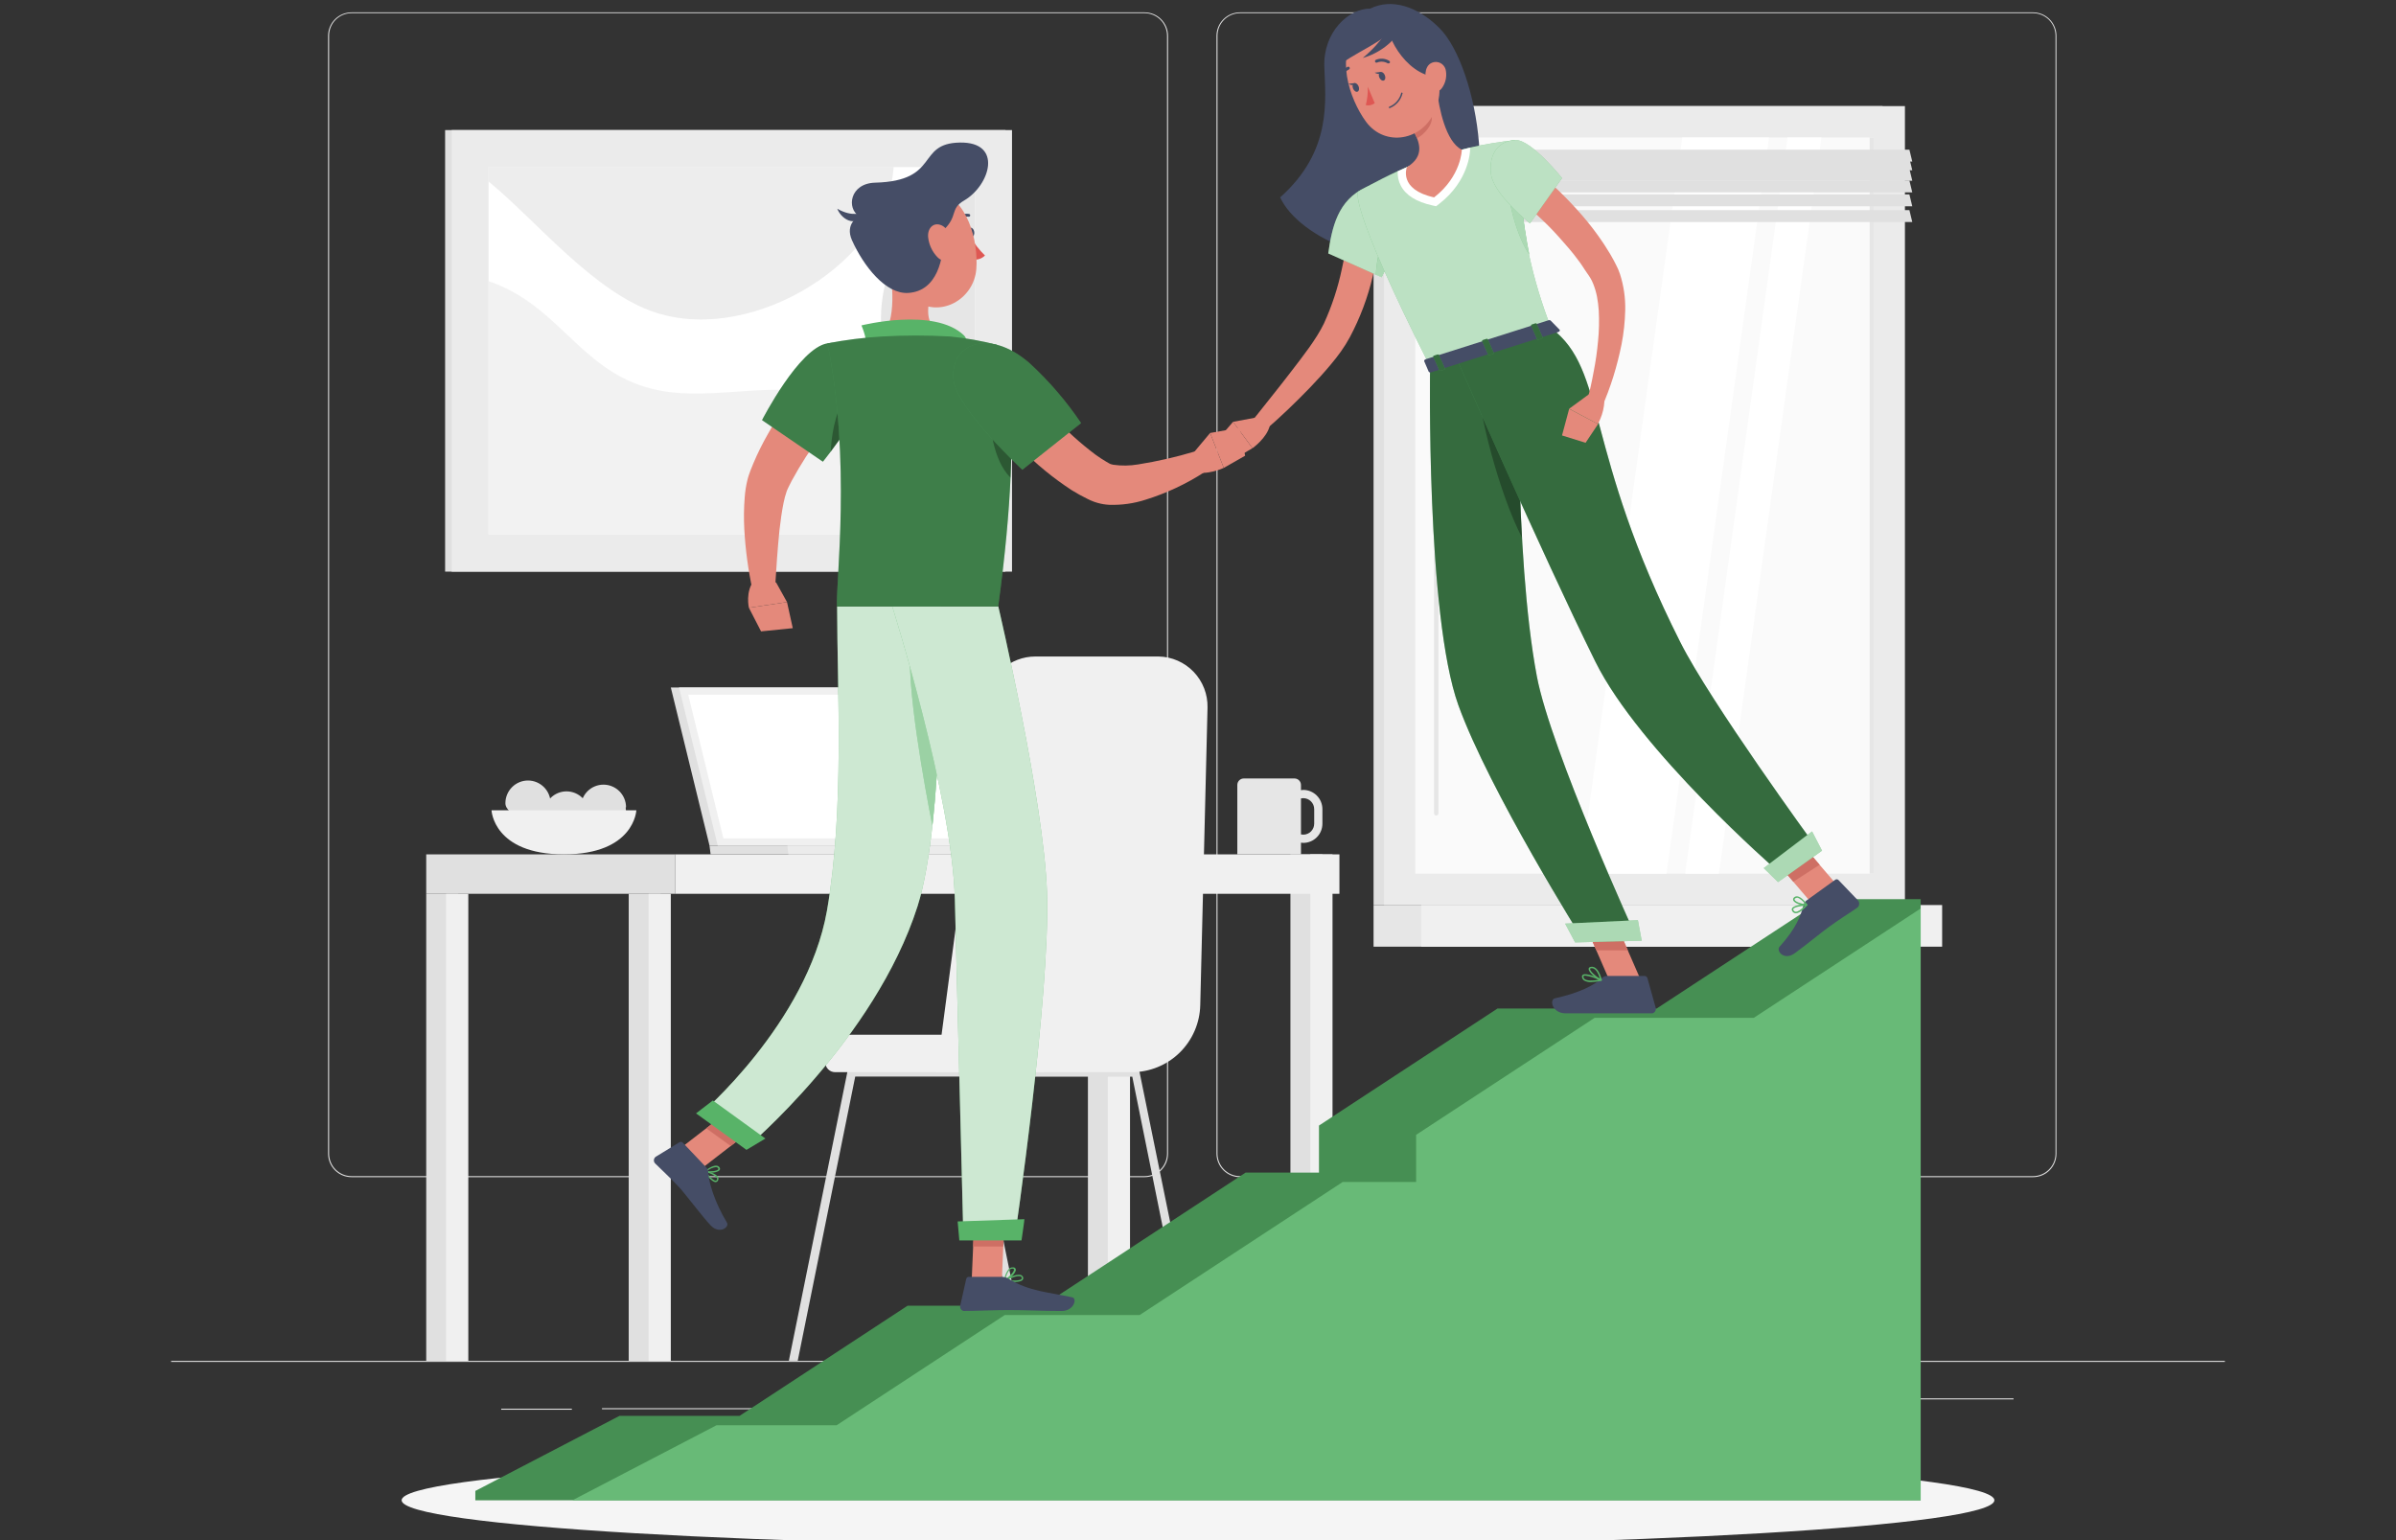 <svg width="280" height="180" viewBox="0 0 280 180" fill="none" xmlns="http://www.w3.org/2000/svg">
<rect x="0" y="0" width="280" height="180" fill="#333333" stroke="none"/>
<g clip-path="url(#clip0_28_4531)">
<path d="M260 159.05H20V159.17H260V159.05Z" fill="#E0E0E0"/>
<path d="M91.573 164.58H70.348V164.7H91.573V164.58Z" fill="#E0E0E0"/>
<path d="M66.828 164.637H58.572V164.758H66.828V164.637Z" fill="#E0E0E0"/>
<path d="M129.968 163.83H119.932V163.95H129.968V163.83Z" fill="#E0E0E0"/>
<path d="M154.491 162.53H127.957V162.65H154.491V162.53Z" fill="#E0E0E0"/>
<path d="M202.415 164.758H196.002V164.878H202.415V164.758Z" fill="#E0E0E0"/>
<path d="M193.337 164.758H191.244V164.878H193.337V164.758Z" fill="#E0E0E0"/>
<path d="M235.304 163.43H208.064V163.55H235.304V163.43Z" fill="#E0E0E0"/>
<path d="M133.759 137.579H41.076C40.35 137.578 39.654 137.288 39.141 136.773C38.628 136.257 38.34 135.559 38.34 134.831V4.169C38.346 3.445 38.637 2.753 39.149 2.243C39.662 1.732 40.354 1.446 41.076 1.444H133.759C134.486 1.444 135.183 1.734 135.697 2.249C136.211 2.765 136.5 3.464 136.5 4.193V4.193V134.831C136.5 135.56 136.211 136.259 135.697 136.774C135.183 137.29 134.486 137.579 133.759 137.579V137.579ZM41.076 1.541C40.382 1.542 39.716 1.819 39.226 2.312C38.735 2.805 38.46 3.473 38.46 4.169V134.831C38.46 135.527 38.735 136.195 39.226 136.688C39.716 137.18 40.382 137.458 41.076 137.459H133.759C134.453 137.457 135.119 137.179 135.609 136.686C136.1 136.194 136.377 135.527 136.38 134.831V4.169C136.377 3.473 136.1 2.806 135.609 2.313C135.119 1.821 134.453 1.543 133.759 1.541H41.076Z" fill="#E0E0E0"/>
<path d="M237.589 137.579H144.901C144.175 137.577 143.479 137.287 142.966 136.772C142.452 136.257 142.163 135.559 142.16 134.831V4.169C142.168 3.445 142.46 2.752 142.973 2.242C143.486 1.732 144.179 1.446 144.901 1.444H237.589C238.31 1.447 239.001 1.734 239.512 2.244C240.024 2.754 240.314 3.446 240.32 4.169V134.831C240.321 135.191 240.251 135.548 240.114 135.881C239.977 136.214 239.776 136.517 239.522 136.772C239.269 137.028 238.967 137.23 238.636 137.369C238.304 137.507 237.948 137.579 237.589 137.579V137.579ZM144.901 1.541C144.207 1.543 143.542 1.821 143.051 2.313C142.56 2.806 142.283 3.473 142.28 4.169V134.831C142.283 135.527 142.56 136.194 143.051 136.686C143.542 137.179 144.207 137.457 144.901 137.459H237.589C238.283 137.457 238.948 137.179 239.439 136.686C239.93 136.194 240.207 135.527 240.21 134.831V4.169C240.207 3.473 239.93 2.806 239.439 2.313C238.948 1.821 238.283 1.543 237.589 1.541H144.901Z" fill="#E0E0E0"/>
<path d="M219.997 12.4H160.516V105.769H219.997V12.4Z" fill="#E0E0E0"/>
<path d="M222.612 12.4H161.738V105.769H222.612V12.4Z" fill="#EBEBEB"/>
<path d="M219.997 105.774H160.516V110.641H219.997V105.774Z" fill="#E6E6E6"/>
<path d="M226.961 105.774H166.088V110.641H226.961V105.774Z" fill="#F0F0F0"/>
<path d="M218.955 16.069H165.396V102.107H218.955V16.069Z" fill="#FAFAFA"/>
<path d="M184.621 102.107L196.592 16.069H206.725L194.754 102.107H184.621Z" fill="white"/>
<path d="M167.84 95.314C167.771 95.313 167.705 95.284 167.656 95.235C167.608 95.185 167.581 95.119 167.581 95.049V18.456C167.576 18.422 167.578 18.387 167.587 18.353C167.596 18.32 167.611 18.288 167.632 18.26C167.653 18.233 167.679 18.209 167.709 18.192C167.739 18.174 167.772 18.163 167.806 18.158C167.841 18.153 167.875 18.155 167.909 18.164C167.943 18.173 167.974 18.188 168.002 18.209C168.029 18.23 168.053 18.256 168.07 18.287C168.088 18.317 168.099 18.35 168.104 18.384C168.109 18.408 168.109 18.433 168.104 18.456V95.049C168.104 95.119 168.076 95.187 168.026 95.236C167.977 95.286 167.91 95.314 167.84 95.314Z" fill="#E6E6E6"/>
<path d="M196.928 102.107L208.899 16.069H212.849L200.878 102.107H196.928Z" fill="white"/>
<path d="M218.956 16.069H218.49V102.107H218.956V16.069Z" fill="#E6E6E6"/>
<path d="M223.471 18.885H163.994L163.658 17.494H223.135L223.471 18.885Z" fill="#E0E0E0"/>
<path d="M223.471 19.9H163.994L163.658 18.514H223.135L223.471 19.9Z" fill="#E0E0E0"/>
<path d="M223.471 21.124H163.994L163.658 19.733H223.135L223.471 21.124Z" fill="#E0E0E0"/>
<path d="M223.471 22.485H163.994L163.658 21.094H223.135L223.471 22.485Z" fill="#E0E0E0"/>
<path d="M223.471 24.113H163.994L163.658 22.722H223.135L223.471 24.113Z" fill="#E0E0E0"/>
<path d="M223.471 25.946H163.994L163.658 24.555H223.135L223.471 25.946Z" fill="#E0E0E0"/>
<path d="M64.304 93.87C64.304 95.314 65.317 96.344 63.862 96.344C62.408 96.344 59.062 95.328 59.062 93.87C59.062 93.168 59.341 92.494 59.836 91.998C60.331 91.501 61.002 91.222 61.703 91.222C62.403 91.222 63.074 91.501 63.569 91.998C64.064 92.494 64.343 93.168 64.343 93.87H64.304Z" fill="#E0E0E0"/>
<path d="M68.806 95.136C68.806 96.581 69.819 97.606 68.365 97.606C66.91 97.606 63.565 96.59 63.565 95.136C63.565 94.434 63.843 93.761 64.338 93.264C64.833 92.768 65.504 92.489 66.204 92.489C66.905 92.489 67.576 92.768 68.071 93.264C68.566 93.761 68.844 94.434 68.844 95.136H68.806Z" fill="#E0E0E0"/>
<path d="M73.123 94.351C73.123 95.795 74.135 96.821 72.681 96.821C71.227 96.821 67.881 95.805 67.881 94.351C67.881 93.649 68.159 92.975 68.654 92.479C69.149 91.982 69.821 91.704 70.521 91.704C71.221 91.704 71.892 91.982 72.388 92.479C72.883 92.975 73.161 93.649 73.161 94.351H73.123Z" fill="#E0E0E0"/>
<path d="M57.44 94.703C57.44 94.703 57.656 99.849 65.902 99.849C74.148 99.849 74.364 94.703 74.364 94.703H57.44Z" fill="#F0F0F0"/>
<path d="M154.54 99.853H150.801V159.049H154.54V99.853Z" fill="#E0E0E0"/>
<path d="M155.72 99.853H153.123V159.049H155.72V99.853Z" fill="#F0F0F0"/>
<path d="M156.527 99.853H78.887V104.46H156.527V99.853Z" fill="#F0F0F0"/>
<path d="M77.212 104.46H73.473V159.049H77.212V104.46Z" fill="#E0E0E0"/>
<path d="M78.392 104.46H75.795V159.049H78.392V104.46Z" fill="#F0F0F0"/>
<path d="M53.548 104.46H49.809V159.049H53.548V104.46Z" fill="#E0E0E0"/>
<path d="M54.728 104.46H52.131V159.049H54.728V104.46Z" fill="#F0F0F0"/>
<path d="M130.876 104.46H127.137V159.049H130.876V104.46Z" fill="#E0E0E0"/>
<path d="M132.056 104.46H129.459V159.049H132.056V104.46Z" fill="#F0F0F0"/>
<path d="M78.887 99.853H49.809V104.46H78.887V99.853Z" fill="#E0E0E0"/>
<path d="M78.393 80.348H109.602L114.124 98.828H82.914L78.393 80.348Z" fill="#E0E0E0"/>
<path d="M82.914 98.828L83.044 99.853H114.253L114.128 98.828H82.914Z" fill="#E0E0E0"/>
<path d="M79.352 80.348H110.561L115.083 98.828H83.878L79.352 80.348Z" fill="#F0F0F0"/>
<path d="M84.537 97.986L80.428 81.19H109.905L114.013 97.986H84.537Z" fill="white"/>
<path d="M92.01 98.828L92.135 99.853H126.503L126.378 98.828H92.01Z" fill="#EBEBEB"/>
<path d="M152.303 92.32C152.213 92.325 152.123 92.334 152.034 92.349V91.742C152.034 91.541 151.954 91.347 151.812 91.204C151.669 91.062 151.476 90.982 151.275 90.982H145.352C145.151 90.982 144.958 91.062 144.816 91.204C144.674 91.347 144.594 91.541 144.594 91.742V99.849H152.034V98.486C152.123 98.499 152.213 98.507 152.303 98.51C152.596 98.51 152.887 98.453 153.159 98.34C153.43 98.227 153.676 98.062 153.884 97.853C154.092 97.645 154.257 97.398 154.369 97.126C154.481 96.854 154.539 96.562 154.539 96.267V96.267V94.568C154.539 93.973 154.304 93.401 153.884 92.98C153.465 92.559 152.896 92.321 152.303 92.32V92.32ZM153.579 96.267C153.579 96.607 153.445 96.933 153.205 97.173C152.966 97.413 152.641 97.548 152.303 97.548V97.548C152.212 97.548 152.122 97.538 152.034 97.519V93.312C152.122 93.292 152.212 93.282 152.303 93.283C152.642 93.284 152.966 93.42 153.206 93.661C153.445 93.902 153.579 94.228 153.579 94.568V96.267Z" fill="#E6E6E6"/>
<path d="M120.123 159.05H119.087L116.116 144.377L115.597 141.806L112.357 125.82H99.944L93.224 159.035H92.188L99.042 125.194C99.059 125.079 99.117 124.974 99.206 124.899C99.294 124.824 99.406 124.783 99.522 124.785H112.765C112.881 124.783 112.993 124.824 113.081 124.899C113.17 124.974 113.228 125.079 113.245 125.194L116.091 139.236L116.61 141.802L120.123 159.05Z" fill="#E0E0E0"/>
<path d="M140.058 159.05H139.04L132.32 125.834H119.874L116.634 141.831L116.115 144.416L113.144 159.088H112.107L115.597 141.845L116.115 139.289L118.957 125.247C118.98 125.135 119.04 125.034 119.127 124.96C119.214 124.886 119.323 124.843 119.437 124.838H132.68C132.796 124.837 132.908 124.877 132.997 124.952C133.085 125.028 133.143 125.132 133.16 125.247L140.058 159.05Z" fill="#E0E0E0"/>
<path d="M109.453 125.309H132.268C134.359 125.308 136.368 124.486 137.862 123.018C139.357 121.551 140.219 119.554 140.264 117.457L141.114 82.687C141.13 81.92 140.995 81.158 140.717 80.443C140.439 79.728 140.023 79.076 139.494 78.522C138.964 77.969 138.331 77.526 137.631 77.218C136.93 76.91 136.176 76.743 135.412 76.727H120.988C119.557 76.728 118.176 77.255 117.109 78.211C116.041 79.166 115.361 80.482 115.199 81.907L109.453 125.309Z" fill="#F0F0F0"/>
<path d="M121.894 125.308H97.587C97.285 125.308 96.996 125.188 96.782 124.974C96.569 124.76 96.449 124.47 96.449 124.168V124.062C96.449 123.65 96.529 123.242 96.686 122.862C96.843 122.481 97.073 122.135 97.363 121.844C97.653 121.553 97.998 121.322 98.377 121.165C98.757 121.008 99.163 120.927 99.574 120.928H121.894V125.308V125.308Z" fill="#F0F0F0"/>
<path d="M117.497 15.203H52.016V66.807H117.497V15.203Z" fill="#E0E0E0"/>
<path d="M118.265 15.203H52.783V66.807H118.265V15.203Z" fill="#EBEBEB"/>
<path d="M113.955 19.526H57.094V62.484H113.955V19.526Z" fill="white"/>
<path opacity="0.5" d="M57.094 32.859V62.483H106.457C107.964 56.355 106.02 50.189 98.297 46.828C91.63 43.94 83.686 47.055 76.754 45.572C68.753 43.858 66.103 37.283 59.527 33.899C58.742 33.495 57.928 33.147 57.094 32.859V32.859Z" fill="#E6E6E6"/>
<path opacity="0.7" d="M57.094 19.526V21.21C62.633 25.726 69.444 34.261 76.726 36.566C88.246 40.22 103.731 30.347 104.431 19.526H57.094Z" fill="#E6E6E6"/>
<path d="M104.134 43.378C106.351 49.097 109.85 53.439 113.954 57.314V21.779C106.063 24.152 100.39 33.727 104.134 43.378Z" fill="#E6E6E6"/>
<path d="M140.001 180.788C191.4 180.788 233.068 178.348 233.068 175.338C233.068 172.329 191.4 169.889 140.001 169.889C88.601 169.889 46.934 172.329 46.934 175.338C46.934 178.348 88.601 180.788 140.001 180.788Z" fill="#F5F5F5"/>
<path d="M55.549 174.252V175.34H224.451V105.091H213.099L193.597 117.877H174.997L154.141 131.548V137.05H145.563L121.827 152.609H106.059L86.418 165.486H72.387L55.549 174.252Z" fill="#58B368"/>
<path opacity="0.2" d="M55.549 174.252V175.34H224.451V105.091H213.099L193.597 117.877H174.997L154.141 131.548V137.05H145.563L121.827 152.609H106.059L86.418 165.486H72.387L55.549 174.252Z" fill="black"/>
<path d="M66.9 175.339H224.451V106.179L204.948 118.96H186.348L165.492 132.631V138.138H156.915L133.179 153.696H117.411L97.774 166.573H83.739L66.9 175.339Z" fill="#58B368"/>
<path opacity="0.1" d="M66.9 175.339H224.451V106.179L204.948 118.96H186.348L165.492 132.631V138.138H156.915L133.179 153.696H117.411L97.774 166.573H83.739L66.9 175.339Z" fill="white"/>
<path d="M100.162 45.582C99.49 46.367 98.722 47.243 98.064 48.104C97.406 48.966 96.686 49.842 96.034 50.733C94.731 52.46 93.558 54.281 92.525 56.182L92.174 56.88L92.045 57.145C92.006 57.217 91.978 57.318 91.939 57.405C91.785 57.848 91.661 58.301 91.57 58.762C91.368 59.763 91.214 60.851 91.09 61.954C90.864 64.158 90.715 66.464 90.576 68.727L87.941 68.963C87.432 66.622 87.111 64.245 86.981 61.853C86.913 60.608 86.929 59.36 87.029 58.117C87.078 57.429 87.186 56.746 87.35 56.076C87.403 55.888 87.442 55.71 87.514 55.513C87.586 55.315 87.653 55.099 87.706 54.974L88.066 54.088C88.556 52.932 89.116 51.807 89.741 50.718C90.341 49.64 91.008 48.619 91.661 47.618C92.314 46.617 93.058 45.644 93.811 44.73C94.186 44.248 94.57 43.767 94.958 43.329C95.347 42.891 95.736 42.434 96.187 41.947L100.162 45.582Z" fill="#E4897B"/>
<path d="M101.029 46.795C100.549 47.686 100.006 48.548 99.483 49.352C98.581 50.743 97.707 51.946 97.083 52.774C96.522 53.52 96.162 53.958 96.162 53.958L89.053 49.101C89.053 49.101 93.373 40.667 96.699 40.128C100.126 39.584 103.261 42.8 101.029 46.795Z" fill="#58B368"/>
<path opacity="0.3" d="M101.029 46.795C100.549 47.686 100.006 48.548 99.483 49.352C98.581 50.743 97.707 51.946 97.083 52.774C96.522 53.52 96.162 53.958 96.162 53.958L89.053 49.101C89.053 49.101 93.373 40.667 96.699 40.128C100.126 39.584 103.261 42.8 101.029 46.795Z" fill="black"/>
<path d="M113.553 149.648H117.076L117.426 141.459H113.903L113.553 149.648Z" fill="#E4897B"/>
<path d="M79.262 134.394L82.123 136.464L88.871 131.25L86.01 129.18L79.262 134.394Z" fill="#E4897B"/>
<path d="M117.426 141.459L117.249 145.681H113.721L113.898 141.459H117.426Z" fill="#CE6F64"/>
<path d="M86.011 129.18L88.872 131.25L85.387 133.936L82.531 131.866L86.011 129.18Z" fill="#CE6F64"/>
<path d="M109.977 70.879C109.977 70.879 110.38 96.046 107.227 105.914C102.235 121.545 87.153 134.205 87.153 134.205L81.758 130.301C81.758 130.301 94.31 119.605 96.638 106.444C98.707 94.616 97.828 80.541 97.828 70.879H109.977Z" fill="#58B368"/>
<path opacity="0.7" d="M109.977 70.879C109.977 70.879 110.38 96.046 107.227 105.914C102.235 121.545 87.153 134.205 87.153 134.205L81.758 130.301C81.758 130.301 94.31 119.605 96.638 106.444C98.707 94.616 97.828 80.541 97.828 70.879H109.977Z" fill="white"/>
<path d="M90.7 68.077L91.972 70.368L87.518 71.032C87.518 71.032 87.062 69.107 88.161 67.778L90.7 68.077Z" fill="#E4897B"/>
<path d="M92.644 73.416L88.938 73.791L87.518 71.033L91.972 70.368L92.644 73.416Z" fill="#E4897B"/>
<path d="M113.187 27.173C113.231 27.453 113.413 27.655 113.6 27.655C113.787 27.655 113.893 27.371 113.85 27.092C113.807 26.812 113.624 26.61 113.437 26.61C113.25 26.61 113.144 26.889 113.187 27.173Z" fill="#454D66"/>
<path d="M113.389 27.665C113.858 28.473 114.436 29.212 115.107 29.86C114.938 30.031 114.735 30.163 114.51 30.246C114.285 30.329 114.045 30.362 113.806 30.342L113.389 27.665Z" fill="#DE5753"/>
<path d="M111.92 25.768C111.899 25.769 111.877 25.765 111.857 25.758C111.837 25.75 111.819 25.739 111.803 25.724C111.788 25.709 111.775 25.692 111.766 25.672C111.757 25.652 111.753 25.631 111.752 25.61C111.752 25.586 111.757 25.563 111.766 25.542C111.775 25.52 111.788 25.501 111.805 25.484C111.989 25.295 112.216 25.152 112.467 25.069C112.717 24.985 112.984 24.962 113.245 25.003C113.266 25.007 113.287 25.015 113.305 25.027C113.324 25.04 113.339 25.055 113.352 25.074C113.364 25.092 113.372 25.113 113.376 25.135C113.38 25.157 113.379 25.179 113.374 25.2C113.37 25.222 113.362 25.242 113.35 25.26C113.338 25.278 113.323 25.293 113.305 25.305C113.287 25.317 113.267 25.326 113.246 25.33C113.225 25.334 113.203 25.334 113.182 25.33V25.33C112.975 25.302 112.763 25.323 112.566 25.393C112.368 25.462 112.189 25.578 112.045 25.73C112.028 25.745 112.008 25.756 111.986 25.763C111.965 25.769 111.942 25.771 111.92 25.768V25.768Z" fill="#454D66"/>
<path d="M103.81 30.279C104.318 32.865 104.822 37.606 103.018 39.33C103.018 39.33 103.723 41.958 108.514 41.958C113.794 41.958 111.034 39.33 111.034 39.33C108.154 38.641 108.23 36.504 108.734 34.516L103.81 30.279Z" fill="#E4897B"/>
<path d="M101.059 41.082C101.63 40.186 100.67 38.03 100.67 38.03C100.67 38.03 109.161 35.888 112.627 39.175C113.347 39.854 112.55 40.855 112.55 40.855L101.059 41.082Z" fill="#58B368"/>
<path d="M83.629 138.156C83.183 138.156 82.53 137.28 82.348 136.967C82.339 136.954 82.334 136.938 82.334 136.922C82.334 136.905 82.339 136.889 82.348 136.876C82.358 136.864 82.37 136.854 82.384 136.849C82.399 136.843 82.414 136.841 82.43 136.842C82.478 136.842 83.634 137.093 83.903 137.55C83.934 137.598 83.954 137.652 83.961 137.709C83.968 137.765 83.963 137.823 83.946 137.877C83.879 138.084 83.754 138.142 83.663 138.152L83.629 138.156ZM82.597 137.054C82.9 137.497 83.399 138.017 83.649 137.988C83.673 137.988 83.745 137.988 83.793 137.824C83.802 137.793 83.805 137.76 83.8 137.727C83.795 137.695 83.783 137.664 83.764 137.637C83.441 137.327 83.036 137.118 82.597 137.035V137.054Z" fill="#58B368"/>
<path d="M82.992 137.06C82.79 137.065 82.588 137.04 82.392 136.988C82.38 136.98 82.371 136.969 82.364 136.956C82.357 136.944 82.353 136.93 82.353 136.915C82.353 136.901 82.357 136.887 82.364 136.874C82.371 136.862 82.38 136.851 82.392 136.843C82.426 136.814 83.218 136.179 83.741 136.232C83.805 136.239 83.867 136.259 83.923 136.29C83.979 136.322 84.028 136.364 84.067 136.415C84.112 136.46 84.138 136.52 84.142 136.584C84.147 136.647 84.129 136.71 84.091 136.761C83.919 136.973 83.429 137.06 82.992 137.06ZM82.613 136.867C83.059 136.935 83.794 136.867 83.933 136.665C83.944 136.641 83.948 136.613 83.944 136.587C83.939 136.56 83.927 136.536 83.909 136.516C83.884 136.483 83.852 136.455 83.816 136.435C83.779 136.415 83.739 136.404 83.698 136.4C83.297 136.442 82.919 136.605 82.613 136.867Z" fill="#58B368"/>
<path d="M118.492 149.831C118.13 149.827 117.769 149.793 117.412 149.73C117.395 149.727 117.38 149.719 117.368 149.707C117.356 149.695 117.348 149.68 117.345 149.663C117.342 149.646 117.345 149.628 117.352 149.612C117.36 149.597 117.373 149.584 117.388 149.576C117.441 149.547 118.67 148.84 119.26 149.003C119.315 149.016 119.367 149.039 119.412 149.072C119.457 149.106 119.495 149.148 119.524 149.196C119.562 149.25 119.582 149.313 119.582 149.379C119.582 149.444 119.562 149.508 119.524 149.562C119.385 149.769 118.948 149.831 118.492 149.831ZM117.681 149.605C118.339 149.701 119.231 149.692 119.395 149.466C119.418 149.405 119.418 149.338 119.395 149.278C119.376 149.248 119.352 149.222 119.323 149.202C119.294 149.182 119.261 149.168 119.227 149.162C118.852 149.066 118.113 149.384 117.681 149.605Z" fill="#58B368"/>
<path d="M117.442 149.71H117.394C117.382 149.702 117.372 149.69 117.366 149.676C117.36 149.663 117.358 149.648 117.36 149.633C117.4 149.13 117.596 148.651 117.922 148.266C117.988 148.211 118.065 148.17 118.147 148.145C118.229 148.12 118.316 148.112 118.402 148.122C118.473 148.113 118.545 148.133 118.603 148.177C118.66 148.221 118.698 148.286 118.709 148.358C118.776 148.757 117.931 149.523 117.509 149.715L117.442 149.71ZM118.306 148.266C118.199 148.268 118.096 148.305 118.013 148.372C117.746 148.679 117.579 149.06 117.533 149.465C117.97 149.2 118.541 148.598 118.493 148.362C118.493 148.362 118.493 148.281 118.33 148.266H118.306Z" fill="#58B368"/>
<path d="M82.531 136.433L79.79 133.545C79.74 133.495 79.676 133.463 79.606 133.454C79.536 133.445 79.466 133.46 79.406 133.497L76.665 135.172C76.607 135.207 76.556 135.252 76.516 135.307C76.475 135.361 76.446 135.423 76.43 135.489C76.413 135.554 76.41 135.623 76.42 135.69C76.43 135.757 76.453 135.821 76.487 135.88C76.511 135.916 76.538 135.95 76.569 135.981C77.529 136.943 78.067 137.391 79.271 138.652C80.015 139.427 82.036 142.152 83.058 143.225C84.081 144.299 85.276 143.418 84.95 142.888C83.51 140.51 82.809 138.152 82.77 136.977C82.761 136.772 82.675 136.578 82.531 136.433Z" fill="#454D66"/>
<path d="M117.052 149.229H113.212C113.143 149.228 113.075 149.252 113.021 149.296C112.967 149.34 112.929 149.401 112.915 149.469L112.214 152.598C112.184 152.731 112.207 152.87 112.279 152.986C112.351 153.101 112.466 153.183 112.598 153.214C112.64 153.219 112.681 153.219 112.723 153.214C114.115 153.214 116.121 153.108 117.868 153.108C119.908 153.108 121.67 153.219 124.065 153.219C125.505 153.219 125.913 151.751 125.308 151.621C122.548 151.014 120.297 150.947 117.912 149.474C117.653 149.315 117.356 149.23 117.052 149.229Z" fill="#454D66"/>
<path opacity="0.3" d="M99.484 49.351C98.582 50.742 97.708 51.946 97.084 52.774C97.156 51.118 97.497 48.441 98.778 46.4C99.244 46.862 99.431 48.056 99.484 49.351Z" fill="black"/>
<path d="M118.88 43.618C119.072 43.922 119.423 44.384 119.744 44.812C120.066 45.241 120.435 45.679 120.8 46.112C121.535 46.974 122.283 47.831 123.066 48.654C124.572 50.289 126.224 51.785 128 53.121C128.413 53.423 128.841 53.705 129.282 53.963L129.575 54.132C129.608 54.132 129.623 54.175 129.685 54.194L129.762 54.228L129.867 54.262C129.946 54.286 130.026 54.305 130.107 54.319C131.064 54.454 132.035 54.441 132.987 54.281C135.236 53.924 137.459 53.416 139.64 52.76L140.778 55.167C138.639 56.553 136.322 57.64 133.89 58.397C132.514 58.843 131.072 59.047 129.627 58.999C129.41 58.988 129.194 58.965 128.979 58.931L128.648 58.869L128.293 58.782C128.044 58.714 127.8 58.629 127.563 58.527L127.415 58.464L127.295 58.407L127.055 58.291C126.435 57.988 125.835 57.656 125.25 57.294C123.089 55.883 121.087 54.242 119.279 52.399C118.391 51.499 117.527 50.584 116.715 49.612C116.303 49.13 115.904 48.649 115.506 48.11C115.07 47.552 114.671 46.967 114.311 46.358L118.88 43.618Z" fill="#E4897B"/>
<path d="M139.074 53.399L141.417 50.602L143.01 54.684C143.01 54.684 140.989 55.647 139.415 55.094L139.074 53.399Z" fill="#E4897B"/>
<path d="M144.854 49.996L145.507 53.26L143.011 54.685L141.422 50.603L144.854 49.996Z" fill="#E4897B"/>
<path d="M103.722 28.046C104.47 31.473 104.739 33.519 106.76 35.021C109.798 37.283 113.811 35.021 114.094 31.444C114.349 28.219 113.077 23.155 109.486 22.298C108.694 22.107 107.867 22.123 107.082 22.343C106.298 22.564 105.583 22.982 105.006 23.558C104.428 24.135 104.007 24.85 103.783 25.635C103.559 26.421 103.54 27.25 103.726 28.046H103.722Z" fill="#E4897B"/>
<path d="M102.278 21.349C99.278 21.43 98.918 24.391 100.406 25.262C100.406 25.262 98.678 26.095 99.566 28.083C100.92 31.101 103.512 34.418 106.161 34.235C109.449 34.009 110.385 30.418 110.27 26.875C112.003 25.233 110.957 24.434 112.67 23.433C115.704 21.662 117.24 16.583 112.19 16.66C107.016 16.742 109.934 21.142 102.278 21.349Z" fill="#454D66"/>
<path d="M100.779 24.831C100.779 24.831 99.623 25.432 97.842 24.392C98.461 25.914 100.362 26.539 100.779 24.831Z" fill="#454D66"/>
<path d="M108.464 27.727C108.557 28.595 108.934 29.407 109.535 30.038C110.332 30.861 111.114 30.303 111.215 29.263C111.306 28.329 110.999 26.774 110.044 26.341C109.088 25.908 108.364 26.678 108.464 27.727Z" fill="#E4897B"/>
<path d="M89.447 133.064L87.234 134.388L81.34 130.123L83.303 128.616L89.447 133.064Z" fill="#58B368"/>
<path d="M106.453 75.202C105.786 79.737 108.143 92.364 108.959 96.499C109.813 88.768 109.972 79.597 109.986 74.591C108.258 73.416 106.761 73.113 106.453 75.202Z" fill="#58B368"/>
<path opacity="0.4" d="M106.453 75.202C105.786 79.737 108.143 92.364 108.959 96.499C109.813 88.768 109.972 79.597 109.986 74.591C108.258 73.416 106.761 73.113 106.453 75.202Z" fill="white"/>
<path d="M116.663 70.879C116.663 70.879 121.977 93.456 122.351 104.239C122.769 116.336 118.559 144.863 118.559 144.863H112.588C112.588 144.863 111.854 116.115 111.585 105.096C111.297 93.085 104.27 70.879 104.27 70.879H116.663Z" fill="#58B368"/>
<path opacity="0.7" d="M116.663 70.879C116.663 70.879 121.977 93.456 122.351 104.239C122.769 116.336 118.559 144.863 118.559 144.863H112.588C112.588 144.863 111.854 116.115 111.585 105.096C111.297 93.085 104.27 70.879 104.27 70.879H116.663Z" fill="white"/>
<path d="M119.712 142.489C119.741 142.489 119.376 144.973 119.376 144.973H112.109L111.912 142.754L119.712 142.489Z" fill="#58B368"/>
<path d="M118.189 51.839C118.189 53.043 118.16 54.367 118.093 55.825C117.92 59.792 117.488 64.736 116.653 70.878H97.803C97.674 67.99 99.493 53.808 96.699 40.127C98.793 39.724 100.911 39.457 103.04 39.328C105.71 39.174 108.386 39.174 111.056 39.328C112.886 39.512 114.699 39.834 116.48 40.291C116.48 40.291 118.194 42.279 118.189 51.839Z" fill="#58B368"/>
<path opacity="0.3" d="M118.189 51.839C118.189 53.043 118.16 54.367 118.093 55.825C117.92 59.792 117.488 64.736 116.653 70.878H97.803C97.674 67.99 99.493 53.808 96.699 40.127C98.793 39.724 100.911 39.457 103.04 39.328C105.71 39.174 108.386 39.174 111.056 39.328C112.886 39.512 114.699 39.834 116.48 40.291C116.48 40.291 118.194 42.279 118.189 51.839Z" fill="black"/>
<path opacity="0.3" d="M118.19 51.84C118.19 53.043 118.161 54.367 118.094 55.825C115.881 53.659 115.732 49.235 115.732 49.235L118.19 51.84Z" fill="black"/>
<path d="M111.432 44.437C111.849 47.806 119.472 54.902 119.472 54.902L126.336 49.448C124.611 46.887 122.593 44.538 120.321 42.449C115.358 38.126 110.928 40.407 111.432 44.437Z" fill="#58B368"/>
<path opacity="0.3" d="M111.432 44.437C111.849 47.806 119.472 54.902 119.472 54.902L126.336 49.448C124.611 46.887 122.593 44.538 120.321 42.449C115.358 38.126 110.928 40.407 111.432 44.437Z" fill="black"/>
<path d="M191.856 114.806L188.328 115.152L184.656 106.728L188.184 106.381L191.856 114.806Z" fill="#E4897B"/>
<path d="M215.337 104.215L212.265 106.198L206.697 99.704L209.769 97.721L215.337 104.215Z" fill="#E4897B"/>
<path d="M184.66 106.732L186.551 111.074H190.233L188.188 106.385L184.66 106.732Z" fill="#CE6F64"/>
<path d="M209.774 97.721L206.697 99.704L209.572 103.05L212.644 101.066L209.774 97.721Z" fill="#CE6F64"/>
<path d="M161.6 24.868C161.523 26.178 161.36 27.372 161.173 28.613C160.986 29.855 160.722 31.059 160.424 32.277C159.844 34.758 158.945 37.152 157.75 39.401C157.436 39.985 157.085 40.547 156.699 41.086C156.325 41.62 155.926 42.111 155.528 42.588C154.731 43.551 153.906 44.441 153.066 45.322C151.371 47.07 149.643 48.74 147.786 50.333L146.451 49.043C147.925 47.171 149.437 45.317 150.872 43.44C152.307 41.563 153.795 39.695 154.712 37.818C155.648 35.77 156.354 33.624 156.814 31.42C157.069 30.303 157.261 29.162 157.443 28.05C157.626 26.938 157.76 25.735 157.861 24.68L161.6 24.868Z" fill="#E4897B"/>
<path d="M160.133 1.001C157.56 1.001 154.642 3.769 154.762 7.741C154.882 11.712 155.722 17.609 149.602 23.068C151.8 27.882 162.139 32.392 169.042 28.999C175.584 25.783 172.882 7.957 168.221 3.288C165.61 0.674 162.562 -0.202 160.133 1.001Z" fill="#454D66"/>
<path d="M164.403 25.321C164.211 26.486 163.246 28.691 162.483 30.327C161.917 31.511 161.456 32.402 161.456 32.402L160.784 32.103L155.221 29.62C155.643 26.611 156.33 23.362 159.637 21.884C161.701 20.969 164.744 23.241 164.403 25.321Z" fill="#58B368"/>
<path opacity="0.6" d="M164.403 25.321C164.211 26.486 163.246 28.691 162.483 30.327C161.917 31.511 161.456 32.402 161.456 32.402L160.784 32.103L155.221 29.62C155.643 26.611 156.33 23.362 159.637 21.884C161.701 20.969 164.744 23.241 164.403 25.321Z" fill="white"/>
<path d="M162.469 30.328C161.902 31.512 161.442 32.402 161.442 32.402L160.77 32.104C160.861 30.915 161.096 29.042 161.73 28.2C162.124 28.848 162.376 29.574 162.469 30.328V30.328Z" fill="#58B368"/>
<path opacity="0.5" d="M162.469 30.361C161.902 31.546 161.442 32.436 161.442 32.436L160.77 32.138C160.861 30.949 161.096 29.076 161.73 28.234C162.124 28.882 162.376 29.607 162.469 30.361V30.361Z" fill="white"/>
<path d="M181.281 38.366L167.121 42.843C157.329 23.415 158.721 22.384 158.721 22.384C158.721 22.384 160.981 21.09 163.333 20.011L164.404 19.53C166.493 18.696 168.639 18.014 170.826 17.489C171.148 17.402 171.469 17.325 171.786 17.248C173.528 16.855 175.291 16.564 177.066 16.377C177.277 19.068 177.489 21.345 177.719 23.323C178.017 25.903 178.338 27.968 178.679 29.755C179.317 32.69 180.187 35.57 181.281 38.366V38.366Z" fill="#58B368"/>
<path opacity="0.6" d="M181.281 38.366L167.121 42.843C157.329 23.415 158.721 22.384 158.721 22.384C158.721 22.384 160.981 21.09 163.333 20.011L164.404 19.53C166.493 18.696 168.639 18.014 170.826 17.489C171.148 17.402 171.469 17.325 171.786 17.248C173.528 16.855 175.291 16.564 177.066 16.377C177.277 19.068 177.489 21.345 177.719 23.323C178.017 25.903 178.338 27.968 178.679 29.755C179.317 32.69 180.187 35.57 181.281 38.366V38.366Z" fill="white"/>
<path d="M167.121 42.844C167.121 42.844 166.641 71.919 170.428 82.423C174.076 92.493 184.958 109.804 184.958 109.804L191.265 109.64C191.265 109.64 181.248 87.723 179.601 79.053C176.88 64.674 177.48 39.58 177.48 39.58L167.121 42.844Z" fill="#58B368"/>
<path opacity="0.4" d="M167.121 42.844C167.121 42.844 166.641 71.919 170.428 82.423C174.076 92.493 184.958 109.804 184.958 109.804L191.265 109.64C191.265 109.64 181.248 87.723 179.601 79.053C176.88 64.674 177.48 39.58 177.48 39.58L167.121 42.844Z" fill="black"/>
<path opacity="0.3" d="M172.785 45.341L174.48 40.527L177.48 39.564C177.48 39.564 177.206 50.987 177.864 62.834C175.142 57.602 172.785 47.974 172.785 45.341Z" fill="black"/>
<path d="M170.24 41.919C170.24 41.919 180.08 64.491 186.44 77.339C191.576 87.713 207.56 101.639 207.56 101.639L211.938 98.592C211.938 98.592 199.914 82.1 196.367 75.062C185.015 52.543 187.813 43.262 181.285 38.366L170.24 41.919Z" fill="#58B368"/>
<path opacity="0.4" d="M170.24 41.919C170.24 41.919 180.08 64.491 186.44 77.339C191.576 87.713 207.56 101.639 207.56 101.639L211.938 98.592C211.938 98.592 199.914 82.1 196.367 75.062C185.015 52.543 187.813 43.262 181.285 38.366L170.24 41.919Z" fill="black"/>
<path d="M147.306 48.702L144.1 49.299L146.37 52.38C146.37 52.38 148.045 51.21 148.396 49.728L147.306 48.702Z" fill="#E4897B"/>
<path d="M141.998 51.734L144.105 53.708L146.366 52.379L144.1 49.298L141.998 51.734Z" fill="#E4897B"/>
<path d="M211.132 105.226L214.468 102.819C214.524 102.777 214.594 102.758 214.664 102.764C214.733 102.77 214.799 102.802 214.847 102.853L217.122 105.226C217.226 105.342 217.279 105.494 217.271 105.649C217.263 105.804 217.194 105.95 217.079 106.054L217.026 106.097C215.845 106.911 215.236 107.248 213.772 108.302C212.869 108.952 210.968 110.521 209.72 111.417C208.472 112.312 207.527 111.123 207.964 110.641C209.932 108.466 210.455 106.983 210.767 105.755C210.824 105.542 210.953 105.355 211.132 105.226Z" fill="#454D66"/>
<path d="M187.861 114.059H192.181C192.259 114.061 192.334 114.088 192.395 114.135C192.456 114.183 192.501 114.249 192.522 114.324L193.482 117.761C193.502 117.829 193.508 117.901 193.5 117.971C193.492 118.042 193.47 118.11 193.436 118.172C193.402 118.235 193.356 118.289 193.3 118.334C193.244 118.378 193.181 118.41 193.113 118.43C193.06 118.437 193.007 118.437 192.954 118.43H182.965C181.381 118.43 181.045 116.822 181.708 116.678C184.645 116.023 186.34 115.128 187.247 114.271C187.417 114.124 187.637 114.049 187.861 114.059Z" fill="#454D66"/>
<path d="M171.796 17.259V17.514C171.796 17.663 171.695 21.11 168.181 23.829L167.826 24.104L167.394 24.008C165.532 23.603 164.293 22.828 163.703 21.706C163.429 21.186 163.304 20.599 163.343 20.012L164.413 19.531C166.502 18.697 168.649 18.015 170.836 17.49C171.152 17.413 171.474 17.331 171.796 17.259Z" fill="white"/>
<path d="M167.909 10.446C168.158 12.646 168.95 16.574 170.832 17.498C170.832 17.498 170.784 20.599 167.592 23.068C163.363 22.144 164.41 19.54 164.41 19.54C166.541 18.254 165.941 16.56 165.029 15.077L167.909 10.446Z" fill="#E4897B"/>
<path d="M166.737 12.332L165.033 15.072C165.25 15.415 165.436 15.778 165.59 16.155C166.43 15.745 167.51 14.532 167.308 13.579C167.194 13.133 167 12.71 166.737 12.332V12.332Z" fill="#CE6F64"/>
<path d="M166.909 5.541C168.119 8.973 168.7 10.398 167.744 12.829C166.304 16.483 161.84 17.219 159.632 14.225C157.65 11.524 156.008 6.374 158.706 3.635C159.63 2.7 160.887 2.172 162.199 2.167C163.512 2.161 164.773 2.679 165.704 3.606C166.252 4.147 166.665 4.81 166.909 5.541V5.541Z" fill="#E4897B"/>
<path d="M162.378 1.541C161.217 2.807 163.602 8.102 167.241 8.915C170.879 9.729 167.942 3.972 167.942 3.972L162.378 1.541Z" fill="#454D66"/>
<path d="M162.757 3.022C162.892 4.466 157.108 6.647 156.613 7.716C156.853 5.978 156.935 3.942 159.119 2.498C161.303 1.053 163.103 1.617 163.103 1.617L162.757 3.022Z" fill="#454D66"/>
<path d="M162.33 3.081C162.33 3.081 161.691 4.742 159.258 6.774C161.177 6.224 162.821 4.974 163.866 3.269L162.33 3.081Z" fill="#454D66"/>
<path d="M168.978 8.328C169.084 9.024 168.911 9.733 168.498 10.302C167.946 11.053 167.101 10.697 166.78 9.878C166.487 9.137 166.42 7.857 167.202 7.399C167.337 7.321 167.487 7.271 167.642 7.25C167.797 7.23 167.954 7.241 168.105 7.282C168.256 7.324 168.397 7.394 168.52 7.49C168.644 7.586 168.747 7.706 168.824 7.842C168.91 7.991 168.963 8.157 168.978 8.328Z" fill="#E4897B"/>
<path d="M181.214 37.467L182.256 38.535C182.337 38.617 182.256 38.757 182.088 38.805L167.251 43.513C167.202 43.535 167.148 43.54 167.096 43.528C167.044 43.516 166.997 43.487 166.963 43.445L166.435 42.218C166.401 42.131 166.488 42.025 166.627 41.977L180.95 37.433C180.993 37.415 181.04 37.408 181.087 37.414C181.133 37.42 181.177 37.438 181.214 37.467Z" fill="#454D66"/>
<path d="M161.831 8.781C161.946 9.051 161.894 9.335 161.716 9.407C161.538 9.479 161.303 9.325 161.188 9.051C161.073 8.776 161.126 8.497 161.303 8.425C161.481 8.353 161.716 8.507 161.831 8.781Z" fill="#454D66"/>
<path d="M158.765 10.08C158.88 10.354 158.827 10.634 158.65 10.711C158.472 10.788 158.237 10.629 158.122 10.354C158.006 10.08 158.059 9.801 158.237 9.724C158.414 9.647 158.65 9.811 158.765 10.08Z" fill="#454D66"/>
<path d="M158.317 9.71L157.588 9.797C157.588 9.797 158.14 10.167 158.317 9.71Z" fill="#454D66"/>
<path d="M159.845 10.139C159.865 10.863 159.786 11.587 159.609 12.29C159.79 12.33 159.977 12.33 160.158 12.29C160.339 12.25 160.508 12.171 160.656 12.059L159.845 10.139Z" fill="#DE5753"/>
<path d="M162.378 12.641C162.359 12.64 162.341 12.632 162.327 12.62C162.312 12.607 162.302 12.591 162.299 12.572C162.295 12.553 162.297 12.534 162.305 12.517C162.314 12.5 162.327 12.486 162.344 12.477C162.685 12.341 162.988 12.126 163.231 11.85C163.474 11.574 163.648 11.245 163.741 10.889C163.742 10.878 163.745 10.867 163.751 10.858C163.756 10.849 163.763 10.84 163.771 10.834C163.78 10.827 163.79 10.822 163.8 10.819C163.81 10.816 163.821 10.815 163.832 10.816C163.843 10.818 163.854 10.822 163.864 10.828C163.874 10.834 163.883 10.842 163.889 10.852C163.896 10.861 163.901 10.872 163.903 10.883C163.906 10.895 163.906 10.906 163.904 10.918C163.81 11.304 163.625 11.661 163.365 11.96C163.104 12.259 162.775 12.491 162.406 12.636L162.378 12.641Z" fill="#454D66"/>
<path d="M162.267 7.408C162.239 7.413 162.21 7.413 162.181 7.408C161.995 7.296 161.785 7.229 161.569 7.211C161.352 7.194 161.135 7.226 160.933 7.307C160.893 7.327 160.846 7.331 160.803 7.318C160.76 7.304 160.724 7.275 160.703 7.235C160.682 7.194 160.678 7.146 160.691 7.102C160.705 7.058 160.735 7.021 160.775 6.999V6.999C161.027 6.889 161.301 6.842 161.575 6.861C161.849 6.88 162.115 6.966 162.349 7.11C162.388 7.133 162.417 7.17 162.429 7.215C162.44 7.259 162.434 7.306 162.411 7.345C162.394 7.366 162.372 7.383 162.347 7.394C162.322 7.404 162.295 7.409 162.267 7.408V7.408Z" fill="#454D66"/>
<path d="M156.704 9.271H156.671C156.649 9.267 156.628 9.258 156.609 9.246C156.591 9.234 156.575 9.219 156.562 9.2C156.55 9.182 156.541 9.161 156.537 9.139C156.532 9.118 156.532 9.095 156.536 9.073C156.583 8.8 156.694 8.542 156.861 8.32C157.028 8.099 157.246 7.922 157.496 7.803C157.539 7.787 157.586 7.788 157.628 7.805C157.67 7.823 157.704 7.857 157.722 7.899C157.739 7.941 157.74 7.989 157.723 8.031C157.706 8.073 157.672 8.107 157.631 8.125C157.432 8.222 157.26 8.365 157.128 8.543C156.996 8.721 156.908 8.927 156.872 9.146C156.863 9.183 156.842 9.216 156.811 9.239C156.78 9.262 156.742 9.273 156.704 9.271Z" fill="#454D66"/>
<path d="M179.241 19.786C179.812 20.214 180.292 20.614 180.791 21.047C181.291 21.48 181.751 21.913 182.231 22.361C183.167 23.266 184.06 24.215 184.919 25.206C185.784 26.203 186.585 27.253 187.319 28.35C187.511 28.619 187.679 28.913 187.857 29.192C188.035 29.471 188.212 29.755 188.371 30.049C188.529 30.343 188.697 30.617 188.851 30.949L189.105 31.479L189.311 32.023C189.752 33.388 189.96 34.819 189.926 36.254C189.896 37.589 189.753 38.919 189.499 40.23C189.244 41.505 188.923 42.767 188.539 44.009C188.152 45.244 187.698 46.457 187.18 47.643L185.447 46.998C185.745 45.843 186.028 44.63 186.239 43.431C186.475 42.244 186.646 41.046 186.753 39.84C186.869 38.673 186.896 37.498 186.835 36.326C186.799 35.77 186.73 35.217 186.628 34.67C186.528 34.164 186.382 33.667 186.191 33.188L186.047 32.855L185.884 32.547C185.755 32.326 185.577 32.066 185.404 31.825C185.231 31.584 185.087 31.344 184.924 31.098C184.761 30.853 184.598 30.617 184.411 30.381C183.715 29.418 182.923 28.547 182.135 27.656C181.348 26.766 180.484 25.923 179.606 25.11C179.169 24.696 178.727 24.291 178.276 23.897C177.825 23.502 177.355 23.107 176.961 22.77L179.241 19.786Z" fill="#E4897B"/>
<path d="M186.003 45.847L183.373 47.773L186.733 49.554C186.733 49.554 187.736 47.773 187.41 46.285L186.003 45.847Z" fill="#E4897B"/>
<path d="M182.539 50.892L185.294 51.749L186.753 49.564L183.374 47.783L182.539 50.892Z" fill="#E4897B"/>
<path d="M209.87 106.732H209.813C209.729 106.722 209.649 106.69 209.582 106.639C209.515 106.588 209.462 106.521 209.429 106.443C209.402 106.398 209.389 106.346 209.389 106.294C209.389 106.242 209.402 106.19 209.429 106.145C209.664 105.74 210.984 105.663 211.133 105.663C211.149 105.663 211.164 105.668 211.178 105.676C211.191 105.685 211.202 105.697 211.209 105.711C211.219 105.726 211.224 105.742 211.224 105.76C211.224 105.777 211.219 105.793 211.209 105.808C210.893 106.159 210.321 106.732 209.87 106.732ZM210.926 105.851C210.398 105.89 209.697 106.015 209.577 106.227C209.563 106.245 209.555 106.268 209.555 106.292C209.555 106.315 209.563 106.338 209.577 106.357C209.598 106.409 209.632 106.455 209.676 106.49C209.719 106.526 209.771 106.549 209.827 106.559C210.081 106.583 210.48 106.323 210.926 105.851V105.851Z" fill="#58B368"/>
<path d="M211.042 105.842C210.6 105.842 209.731 105.596 209.568 105.24C209.539 105.177 209.533 105.107 209.551 105.04C209.568 104.973 209.608 104.915 209.664 104.874C209.713 104.83 209.771 104.797 209.834 104.776C209.897 104.755 209.963 104.748 210.029 104.754C210.557 104.807 211.176 105.664 211.2 105.717C211.207 105.73 211.211 105.745 211.211 105.76C211.211 105.775 211.207 105.79 211.2 105.803C211.194 105.817 211.185 105.829 211.173 105.838C211.161 105.847 211.147 105.854 211.133 105.856L211.042 105.842ZM209.976 104.927C209.94 104.926 209.905 104.933 209.872 104.946C209.839 104.959 209.809 104.979 209.784 105.004C209.702 105.076 209.712 105.129 209.726 105.168C209.832 105.404 210.514 105.649 210.96 105.649C210.739 105.375 210.326 104.942 210 104.908L209.976 104.927Z" fill="#58B368"/>
<path d="M185.937 114.776C185.642 114.797 185.347 114.727 185.092 114.574C185.028 114.524 184.974 114.461 184.936 114.389C184.898 114.316 184.876 114.237 184.872 114.155C184.865 114.109 184.872 114.062 184.891 114.02C184.911 113.978 184.943 113.943 184.982 113.919C185.371 113.654 186.849 114.323 187.142 114.463C187.158 114.47 187.172 114.482 187.181 114.498C187.189 114.514 187.193 114.532 187.19 114.55C187.188 114.568 187.181 114.585 187.169 114.599C187.157 114.613 187.141 114.623 187.123 114.627C186.734 114.717 186.337 114.767 185.937 114.776V114.776ZM185.246 114.025C185.187 114.021 185.129 114.034 185.078 114.063C185.066 114.073 185.057 114.086 185.051 114.1C185.045 114.114 185.043 114.13 185.044 114.145C185.046 114.202 185.061 114.258 185.087 114.308C185.114 114.358 185.152 114.401 185.198 114.434C185.448 114.627 186.048 114.651 186.825 114.511C186.328 114.266 185.795 114.102 185.246 114.025V114.025Z" fill="#58B368"/>
<path d="M187.102 114.626H187.069C186.589 114.424 185.595 113.63 185.653 113.221C185.653 113.129 185.725 113.019 185.946 112.99C186.81 112.889 187.174 114.434 187.189 114.525C187.192 114.541 187.19 114.557 187.185 114.572C187.18 114.587 187.172 114.601 187.16 114.612C187.143 114.624 187.123 114.629 187.102 114.626ZM186.027 113.158H185.97C185.878 113.158 185.826 113.197 185.821 113.24C185.792 113.476 186.474 114.107 186.968 114.381C186.858 114.001 186.56 113.158 186.027 113.158Z" fill="#58B368"/>
<path d="M161.386 8.404L160.656 8.491C160.656 8.491 161.203 8.862 161.386 8.404Z" fill="#454D66"/>
<path d="M184.069 110.141L191.854 109.944L191.408 107.541L182.902 107.946L184.069 110.141Z" fill="#58B368"/>
<path opacity="0.5" d="M184.069 110.141L191.854 109.944L191.408 107.541L182.902 107.946L184.069 110.141Z" fill="white"/>
<path d="M207.783 103.094L212.928 99.421L211.762 97.168L206.107 101.457L207.783 103.094Z" fill="#58B368"/>
<path opacity="0.5" d="M207.783 103.094L212.928 99.421L211.762 97.168L206.107 101.457L207.783 103.094Z" fill="white"/>
<path d="M179.798 39.686L180.182 39.561C180.259 39.537 180.307 39.479 180.283 39.436L179.582 37.842C179.582 37.794 179.486 37.775 179.409 37.799L179.025 37.924C178.948 37.948 178.9 38.006 178.924 38.049L179.62 39.643C179.641 39.669 179.669 39.687 179.702 39.695C179.734 39.703 179.768 39.7 179.798 39.686Z" fill="#58B368"/>
<path d="M168.373 43.324L168.757 43.204C168.834 43.175 168.877 43.117 168.858 43.074L168.157 41.48C168.157 41.432 168.056 41.413 167.98 41.437L167.596 41.562C167.519 41.562 167.476 41.644 167.495 41.687L168.196 43.281C168.215 43.324 168.32 43.324 168.373 43.324Z" fill="#58B368"/>
<path d="M174.082 41.494L174.466 41.374C174.482 41.374 174.497 41.37 174.511 41.363C174.525 41.356 174.537 41.346 174.547 41.333C174.557 41.321 174.564 41.306 174.567 41.291C174.57 41.275 174.57 41.259 174.567 41.244L173.866 39.651C173.866 39.607 173.765 39.588 173.688 39.612L173.309 39.733C173.232 39.757 173.184 39.814 173.203 39.862L173.904 41.456C173.926 41.48 173.955 41.497 173.987 41.504C174.019 41.511 174.052 41.508 174.082 41.494Z" fill="#58B368"/>
<path opacity="0.4" d="M179.798 39.686L180.182 39.561C180.259 39.537 180.307 39.479 180.283 39.436L179.582 37.842C179.582 37.794 179.486 37.775 179.409 37.799L179.025 37.924C178.948 37.948 178.9 38.006 178.924 38.049L179.62 39.643C179.641 39.669 179.669 39.687 179.702 39.695C179.734 39.703 179.768 39.7 179.798 39.686Z" fill="black"/>
<path opacity="0.4" d="M168.373 43.324L168.757 43.204C168.834 43.175 168.877 43.117 168.858 43.074L168.157 41.48C168.157 41.432 168.056 41.413 167.98 41.437L167.596 41.562C167.519 41.562 167.476 41.644 167.495 41.687L168.196 43.281C168.215 43.324 168.32 43.324 168.373 43.324Z" fill="black"/>
<path opacity="0.4" d="M174.082 41.494L174.466 41.374C174.482 41.374 174.497 41.37 174.511 41.363C174.525 41.356 174.537 41.346 174.547 41.333C174.557 41.321 174.564 41.306 174.567 41.291C174.57 41.275 174.57 41.259 174.567 41.244L173.866 39.651C173.866 39.607 173.765 39.588 173.688 39.612L173.309 39.733C173.232 39.757 173.184 39.814 173.203 39.862L173.904 41.456C173.926 41.48 173.955 41.497 173.987 41.504C174.019 41.511 174.052 41.508 174.082 41.494Z" fill="black"/>
<path d="M178.722 29.763C177.364 27.838 176.063 23.356 176.399 21.676L177.743 23.332C178.041 25.912 178.362 27.977 178.722 29.763Z" fill="#58B368"/>
<path opacity="0.5" d="M178.722 29.763C177.364 27.838 176.063 23.356 176.399 21.676L177.743 23.332C178.041 25.912 178.362 27.977 178.722 29.763Z" fill="white"/>
<path d="M177.091 16.367C178.929 16.286 182.544 20.815 182.544 20.815L178.79 26.111C178.79 26.111 174.576 22.741 174.249 20.397C173.971 18.442 174.748 16.493 177.091 16.367Z" fill="#58B368"/>
<path opacity="0.6" d="M177.091 16.367C178.929 16.286 182.544 20.815 182.544 20.815L178.79 26.111C178.79 26.111 174.576 22.741 174.249 20.397C173.971 18.442 174.748 16.493 177.091 16.367Z" fill="white"/>
</g>
<defs>
<clipPath id="clip0_28_4531">
<rect width="280" height="180" fill="white"/>
</clipPath>
</defs>
</svg>
